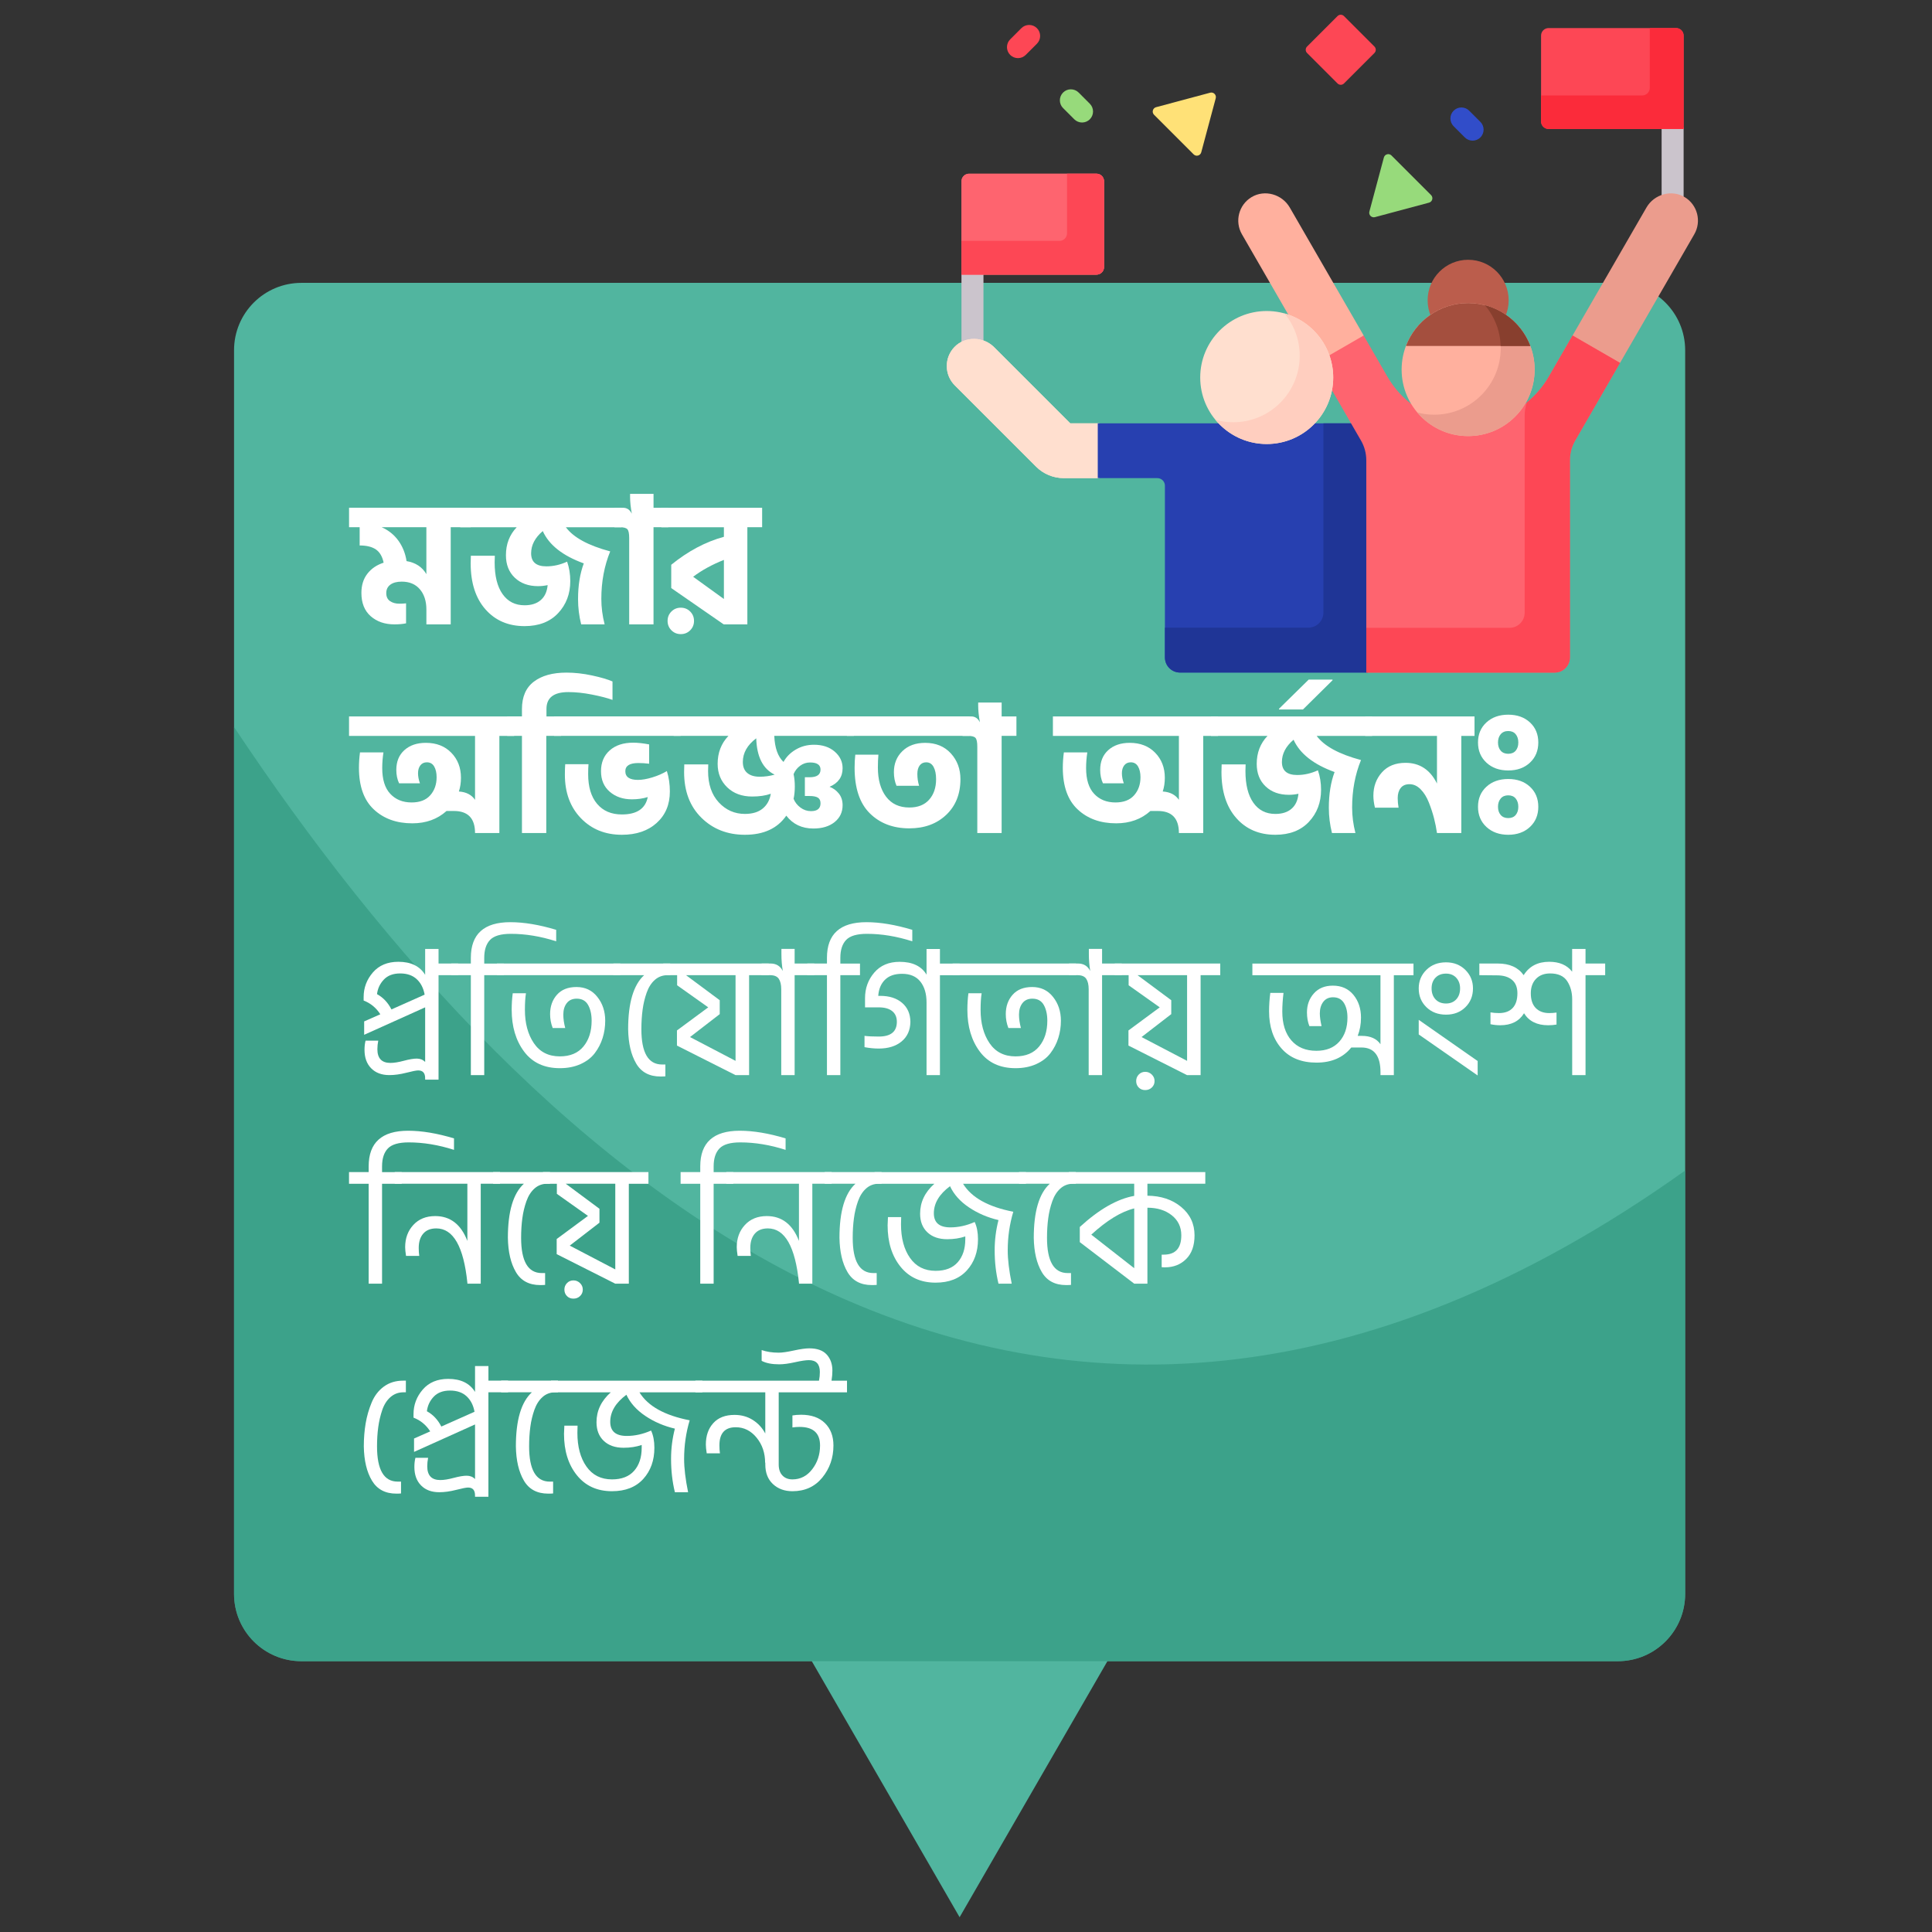 <?xml version="1.0" encoding="utf-8"?>
<!-- Generator: Adobe Illustrator 26.0.1, SVG Export Plug-In . SVG Version: 6.00 Build 0)  -->
<svg version="1.1" id="Layer_1" xmlns="http://www.w3.org/2000/svg" xmlns:xlink="http://www.w3.org/1999/xlink" x="0px" y="0px"
	 viewBox="0 0 1000 1000" style="enable-background:new 0 0 1000 1000;" xml:space="preserve">
<rect x="0" y="0" width="1000" height="1000" fill="#333333" stroke="none"/>
<style type="text/css">
	.st0{fill:#51B59F;}
	.st1{opacity:0.7;fill:#349B82;}
	.st2{fill:#FFFFFF;}
	.st3{fill:#CBC4CC;}
	.st4{fill:#FFDFCF;}
	.st5{fill:#FE646F;}
	.st6{fill:#2740B0;}
	.st7{fill:#1F3596;}
	.st8{fill:#EB9C8D;}
	.st9{fill:#FFB09E;}
	.st10{fill:#FD4755;}
	.st11{fill:#BB5D4C;}
	.st12{fill:#A44F3E;}
	.st13{fill:#883F2E;}
	.st14{fill:#FFCEBF;}
	.st15{fill:#FFE177;}
	.st16{fill:#97DA7B;}
	.st17{fill:#314DC9;}
	.st18{fill:#FB2B3A;}
</style>
<g>
	<polygon class="st0" points="496.69,992.35 592.68,826.09 400.7,826.09 	"/>
	<path class="st0" d="M872.24,181.27v643.71c0,19.27-15.62,34.86-34.86,34.86H156c-19.27,0-34.86-15.59-34.86-34.86V181.27
		c0-19.24,15.59-34.86,34.86-34.86h681.39C856.62,146.41,872.24,162.03,872.24,181.27z"/>
	<path class="st1" d="M872.24,605.86v219.12c0,19.27-15.62,34.86-34.86,34.86H156c-19.27,0-34.86-15.59-34.86-34.86V376.32
		C274.65,607.1,534.07,847.07,872.24,605.86z"/>
	<g>
		<path class="st2" d="M243.63,272.89h-10.34v50.29h-12.59v-7.65c0-4.38-1.12-7.88-3.37-10.52c-2.25-2.64-5.38-3.96-9.4-3.96
			c-2.52,0-4.48,0.53-5.89,1.57c-1.41,1.05-2.11,2.5-2.11,4.36c0,1.86,0.64,3.24,1.93,4.14c1.29,0.9,2.92,1.35,4.9,1.35
			c1.08,0,2.22-0.06,3.42-0.18v10.34c-1.68,0.36-3.69,0.54-6.03,0.54c-4.98,0-9.07-1.41-12.28-4.23c-3.21-2.82-4.81-6.84-4.81-12.05
			c0-3.96,1.03-7.27,3.1-9.94c2.07-2.67,4.87-4.57,8.41-5.71c-0.66-3.18-2-5.46-4-6.84c-2.01-1.38-4.81-2.07-8.41-2.07v-9.45h-5.49
			v-10.08h62.97V272.89z M220.69,297.18v-24.29h-23.12c3.6,1.62,6.49,3.96,8.68,7.02c2.19,3.06,3.58,6.57,4.18,10.52
			C215.11,291.21,218.53,293.46,220.69,297.18z"/>
		<path class="st2" d="M295.17,300.78c0,6.6-2.1,12.13-6.3,16.6c-4.2,4.47-9.99,6.7-17.36,6.7c-8.4,0-15.14-2.89-20.24-8.68
			c-5.1-5.79-7.65-13.72-7.65-23.79c0-1.68,0.03-3,0.09-3.96h12.41c-0.06,0.84-0.09,1.98-0.09,3.42c0,7.08,1.36,12.55,4.09,16.42
			c2.73,3.87,6.52,5.8,11.38,5.8c3.54,0,6.34-0.9,8.41-2.7c2.07-1.8,3.25-4.38,3.55-7.74c-1.62,0.36-3.27,0.54-4.95,0.54
			c-4.98,0-9-1.45-12.05-4.36c-3.06-2.91-4.59-6.79-4.59-11.65c0-5.76,1.86-10.58,5.58-14.48h-29.24v-10.08h83.39v10.08h-28.7
			c3.9,5.28,11.54,9.45,22.94,12.5c-3.06,7.5-4.59,15.68-4.59,24.56c0,4.38,0.57,8.79,1.71,13.22h-12.14
			c-1.08-4.32-1.62-8.67-1.62-13.04c0-7.08,0.99-13.25,2.97-18.53c-10.92-3.96-17.99-9.54-21.23-16.73
			c-4.02,3.42-6.03,7.26-6.03,11.51c0,4.5,2.64,6.75,7.92,6.75c3.6,0,7.17-0.81,10.71-2.43
			C294.63,293.82,295.17,297.18,295.17,300.78z"/>
		<path class="st2" d="M345.91,272.89h-7.65v50.29h-12.59v-44.71c0-2.34-0.31-3.85-0.94-4.54c-0.63-0.69-1.9-1.03-3.82-1.03h-2.88
			v-10.08h4.5c1.98,0,3.48,1.02,4.5,3.06c-0.6-3.24-0.9-6.12-0.9-8.64v-1.62h12.14v7.2h7.65V272.89z"/>
		<path class="st2" d="M394.48,272.89h-7.65v50.29h-12.14v-0.09l-0.09,0.09l-27.17-18.8v-12.05c8.7-7.08,17.78-11.9,27.26-14.48
			v-4.95h-32.38v-10.08h52.17V272.89z M357.24,316.52c1.32,1.32,1.98,2.94,1.98,4.86c0,1.92-0.66,3.54-1.98,4.86
			c-1.32,1.32-2.94,1.98-4.86,1.98c-1.92,0-3.54-0.66-4.86-1.98c-1.32-1.32-1.98-2.94-1.98-4.86c0-1.92,0.66-3.54,1.98-4.86
			c1.32-1.32,2.94-1.98,4.86-1.98C354.3,314.54,355.92,315.2,357.24,316.52z M374.69,310.04V289.8c-6.18,2.46-11.48,5.37-15.92,8.73
			L374.69,310.04z"/>
		<path class="st2" d="M258.47,431.18h-12.59c0-7.62-3.66-11.42-10.97-11.42h-3.78c-4.74,4.26-10.65,6.39-17.72,6.39
			c-8.16,0-14.8-2.4-19.93-7.2c-5.13-4.8-7.69-11.99-7.69-21.59c0-2.52,0.18-5.16,0.54-7.92h12.14c-0.42,2.76-0.63,5.46-0.63,8.1
			c0,5.94,1.39,10.39,4.18,13.36c2.79,2.97,6.46,4.45,11.02,4.45c4.26,0,7.48-1.24,9.67-3.73c2.19-2.49,3.28-5.59,3.28-9.31
			c0-2.28-0.42-4.14-1.26-5.58c-0.84-1.44-2.1-2.16-3.78-2.16c-1.44,0-2.56,0.53-3.37,1.57c-0.81,1.05-1.21,2.42-1.21,4.09
			c0,1.62,0.33,3.36,0.99,5.22h-10.79c-0.96-2.04-1.44-4.35-1.44-6.93c0-4.32,1.39-7.74,4.18-10.25c2.79-2.52,6.49-3.78,11.11-3.78
			c5.46,0,9.85,1.71,13.18,5.13c3.33,3.42,4.99,7.74,4.99,12.95c0,2.58-0.36,4.95-1.08,7.11c3.78,0.24,6.57,1.68,8.37,4.32v-33.1
			h-65.22v-10.08h85.46v10.08h-7.65V431.18z"/>
		<path class="st2" d="M290.4,380.89h-7.65v50.29h-12.59v-50.29h-7.65v-10.08h7.65v-3.78c0-6.36,2.05-11.09,6.16-14.21
			c4.11-3.12,9.73-4.68,16.87-4.68c4.26,0,8.68,0.49,13.27,1.48c4.59,0.99,8.11,2.02,10.57,3.1v9.54
			c-2.64-0.96-6.16-1.87-10.57-2.74c-4.41-0.87-8.5-1.3-12.28-1.3c-7.56,0-11.33,2.91-11.33,8.73v3.87h7.56V380.89z"/>
		<path class="st2" d="M352.29,380.89H286.8v-10.08h65.49V380.89z M346.72,409.68c0,6.72-2.26,12.13-6.79,16.24
			c-4.53,4.11-10.54,6.16-18.04,6.16c-8.64,0-15.71-2.86-21.23-8.59c-5.52-5.73-8.28-13.24-8.28-22.53c0-2.22,0.06-4.02,0.18-5.4
			h12.05c-0.12,1.32-0.18,3.03-0.18,5.13c0,6.6,1.54,11.73,4.63,15.38c3.09,3.66,7.36,5.49,12.82,5.49c7.74,0,12.2-3,13.4-9
			c-2.52,0.78-5.25,1.17-8.19,1.17c-4.62,0-8.44-1.3-11.47-3.91c-3.03-2.61-4.54-6.16-4.54-10.66s1.5-8.08,4.5-10.75
			c3-2.67,7.05-4,12.14-4c2.4,0,5.16,0.3,8.28,0.9v9.99c-1.92-0.24-3.78-0.36-5.58-0.36c-4.5,0-6.75,1.41-6.75,4.23
			c0,3,2.19,4.5,6.57,4.5c2.1,0,4.57-0.43,7.42-1.3c2.85-0.87,5.35-1.96,7.51-3.28C346.2,402.36,346.72,405.9,346.72,409.68z"/>
		<path class="st2" d="M436.13,416.78c0,3.6-1.38,6.51-4.14,8.73c-2.76,2.22-6.42,3.33-10.98,3.33c-5.94,0-10.61-2.22-14.03-6.66
			c-4.56,6.6-11.69,9.9-21.41,9.9c-9.06,0-16.57-2.94-22.53-8.82c-5.97-5.88-8.95-13.76-8.95-23.66c0-1.68,0.03-3,0.09-3.96h12.41
			c-0.06,0.84-0.09,1.98-0.09,3.42c0,6.84,1.84,12.25,5.53,16.24c3.69,3.99,8.2,5.98,13.54,5.98c3.9,0,6.97-0.93,9.22-2.79
			c2.25-1.86,3.64-4.41,4.18-7.65c-2.7,0.96-5.91,1.44-9.62,1.44c-5.34,0-9.66-1.59-12.95-4.77c-3.3-3.18-4.95-7.23-4.95-12.14
			c0-5.76,1.86-10.58,5.58-14.48h-28.34v-10.08h93.28v10.08h-41.2c0.24,6.18,1.83,10.67,4.77,13.49c1.44-2.64,3.57-4.78,6.39-6.43
			c2.82-1.65,5.94-2.47,9.36-2.47c4.44,0,8.02,1.19,10.75,3.55c2.73,2.37,4.09,5.23,4.09,8.59c0,4.5-2.25,7.71-6.75,9.62
			c1.92,0.72,3.52,1.89,4.81,3.51C435.48,412.37,436.13,414.38,436.13,416.78z M393.22,402.03c2.64,0,5.22-0.36,7.74-1.08
			c-6.06-2.94-9.24-9.21-9.54-18.8c-4.62,3.48-6.93,7.56-6.93,12.23c0,2.52,0.76,4.42,2.29,5.71
			C388.32,401.39,390.46,402.03,393.22,402.03z M411.39,407.07c0,2.34-0.21,4.47-0.63,6.39c0.72,1.8,1.9,3.31,3.55,4.54
			c1.65,1.23,3.46,1.84,5.44,1.84c3.3,0,4.95-1.35,4.95-4.05c0-1.38-0.45-2.35-1.35-2.92c-0.9-0.57-2.34-0.86-4.32-0.86h-2.43v-9.71
			h2.43c3.78,0,5.67-1.32,5.67-3.96c0-2.46-1.8-3.69-5.4-3.69c-1.92,0-3.64,0.57-5.17,1.71c-1.53,1.14-2.65,2.58-3.37,4.32
			C411.18,402.6,411.39,404.73,411.39,407.07z"/>
		<path class="st2" d="M501.8,380.89h-63.42v-10.08h63.42V380.89z M497.12,403.29c0,7.68-2.46,13.84-7.38,18.49
			c-4.92,4.65-11.28,6.97-19.07,6.97c-8.4,0-15.22-2.59-20.46-7.78c-5.25-5.19-7.87-13.06-7.87-23.61c0-2.4,0.12-4.65,0.36-6.75
			h11.96c-0.18,2.04-0.27,4.26-0.27,6.66c0,6.3,1.41,11.32,4.23,15.07c2.82,3.75,6.84,5.62,12.05,5.62c4.44,0,7.86-1.35,10.25-4.05
			c2.4-2.7,3.6-6.24,3.6-10.62c0-2.64-0.44-4.75-1.3-6.34c-0.87-1.59-2.14-2.38-3.82-2.38c-1.44,0-2.56,0.54-3.37,1.62
			c-0.81,1.08-1.21,2.55-1.21,4.41c0,2.1,0.3,4.14,0.9,6.12h-11.69c-0.9-2.1-1.35-4.44-1.35-7.02c0-4.44,1.47-8.08,4.41-10.93
			c2.94-2.85,6.87-4.27,11.79-4.27c5.52,0,9.94,1.81,13.27,5.44C495.46,393.56,497.12,398.01,497.12,403.29z"/>
		<path class="st2" d="M526.09,380.89h-7.65v50.29h-12.59v-44.71c0-2.34-0.31-3.85-0.94-4.54c-0.63-0.69-1.9-1.03-3.82-1.03h-2.88
			v-10.08h4.5c1.98,0,3.48,1.02,4.5,3.06c-0.6-3.24-0.9-6.12-0.9-8.64v-1.62h12.14v7.2h7.65V380.89z"/>
		<path class="st2" d="M622.79,431.18h-12.59c0-7.62-3.66-11.42-10.97-11.42h-3.78c-4.74,4.26-10.65,6.39-17.72,6.39
			c-8.16,0-14.8-2.4-19.93-7.2c-5.13-4.8-7.69-11.99-7.69-21.59c0-2.52,0.18-5.16,0.54-7.92h12.14c-0.42,2.76-0.63,5.46-0.63,8.1
			c0,5.94,1.39,10.39,4.18,13.36c2.79,2.97,6.46,4.45,11.02,4.45c4.26,0,7.48-1.24,9.67-3.73c2.19-2.49,3.28-5.59,3.28-9.31
			c0-2.28-0.42-4.14-1.26-5.58c-0.84-1.44-2.1-2.16-3.78-2.16c-1.44,0-2.56,0.53-3.37,1.57c-0.81,1.05-1.21,2.42-1.21,4.09
			c0,1.62,0.33,3.36,0.99,5.22h-10.79c-0.96-2.04-1.44-4.35-1.44-6.93c0-4.32,1.39-7.74,4.18-10.25c2.79-2.52,6.49-3.78,11.11-3.78
			c5.46,0,9.85,1.71,13.18,5.13c3.33,3.42,4.99,7.74,4.99,12.95c0,2.58-0.36,4.95-1.08,7.11c3.78,0.24,6.57,1.68,8.37,4.32v-33.1
			h-65.22v-10.08h85.46v10.08h-7.65V431.18z"/>
		<path class="st2" d="M683.78,408.78c0,6.6-2.1,12.13-6.3,16.6c-4.2,4.47-9.99,6.7-17.36,6.7c-8.4,0-15.14-2.89-20.24-8.68
			c-5.1-5.79-7.65-13.72-7.65-23.79c0-1.68,0.03-3,0.09-3.96h12.41c-0.06,0.84-0.09,1.98-0.09,3.42c0,7.08,1.36,12.55,4.09,16.42
			c2.73,3.87,6.52,5.8,11.38,5.8c3.54,0,6.34-0.9,8.41-2.7c2.07-1.8,3.25-4.38,3.55-7.74c-1.62,0.36-3.27,0.54-4.95,0.54
			c-4.98,0-9-1.45-12.05-4.36c-3.06-2.91-4.59-6.79-4.59-11.65c0-5.76,1.86-10.58,5.58-14.48h-29.24v-10.08h83.39v10.08h-28.7
			c3.9,5.28,11.54,9.45,22.94,12.5c-3.06,7.5-4.59,15.68-4.59,24.56c0,4.38,0.57,8.79,1.71,13.22h-12.14
			c-1.08-4.32-1.62-8.67-1.62-13.04c0-7.08,0.99-13.25,2.97-18.53c-10.92-3.96-17.99-9.54-21.23-16.73
			c-4.02,3.42-6.03,7.26-6.03,11.51c0,4.5,2.64,6.75,7.92,6.75c3.6,0,7.17-0.81,10.71-2.43
			C683.24,401.82,683.78,405.18,683.78,408.78z"/>
		<path class="st2" d="M662.01,366.86l15.38-15.11h12.32v0.36l-15.29,15.11h-12.41V366.86z"/>
		<path class="st2" d="M756.37,431.18h-12.59c-0.36-2.52-0.87-5.07-1.53-7.65c-0.66-2.58-1.54-5.28-2.65-8.1
			c-1.11-2.82-2.53-5.11-4.27-6.88c-1.74-1.77-3.66-2.65-5.76-2.65c-2.04,0-3.57,0.66-4.59,1.98c-1.02,1.32-1.53,3.06-1.53,5.22
			c0,1.68,0.15,3.33,0.45,4.95h-12.23c-0.54-2.22-0.81-4.29-0.81-6.21c0-4.74,1.47-8.75,4.41-12.05c2.94-3.3,7.02-4.95,12.23-4.95
			c7.32,0,12.74,3.57,16.28,10.71v-24.65h-37.15v-10.08h56.58v10.08h-6.84V431.18z"/>
		<path class="st2" d="M769.37,394.74c-2.91-2.7-4.36-6.18-4.36-10.43c0-4.26,1.45-7.72,4.36-10.39c2.91-2.67,6.67-4,11.29-4
			c4.62,0,8.37,1.34,11.24,4c2.88,2.67,4.32,6.13,4.32,10.39c0,4.26-1.44,7.74-4.32,10.43c-2.88,2.7-6.63,4.05-11.24,4.05
			C776.04,398.79,772.28,397.44,769.37,394.74z M769.37,428.03c-2.91-2.7-4.36-6.18-4.36-10.43c0-4.26,1.45-7.72,4.36-10.39
			c2.91-2.67,6.67-4,11.29-4c4.62,0,8.37,1.33,11.24,4c2.88,2.67,4.32,6.13,4.32,10.39c0,4.26-1.44,7.74-4.32,10.43
			s-6.63,4.05-11.24,4.05C776.04,432.07,772.28,430.72,769.37,428.03z M784.53,388.54c0.9-1.08,1.35-2.49,1.35-4.23
			c0-1.74-0.45-3.16-1.35-4.27c-0.9-1.11-2.19-1.66-3.87-1.66c-1.68,0-2.98,0.56-3.91,1.66c-0.93,1.11-1.39,2.53-1.39,4.27
			c0,1.74,0.46,3.15,1.39,4.23c0.93,1.08,2.23,1.62,3.91,1.62C782.34,390.15,783.63,389.62,784.53,388.54z M784.53,421.82
			c0.9-1.08,1.35-2.49,1.35-4.23s-0.45-3.16-1.35-4.27c-0.9-1.11-2.19-1.66-3.87-1.66c-1.68,0-2.98,0.55-3.91,1.66
			c-0.93,1.11-1.39,2.53-1.39,4.27s0.46,3.15,1.39,4.23c0.93,1.08,2.23,1.62,3.91,1.62C782.34,423.44,783.63,422.9,784.53,421.82z"
			/>
	</g>
	<g>
		<path class="st2" d="M220.06,549.64V521.4l-31.57,14.21v-6.93l8.37-3.69c-2.16-3.36-5.04-5.73-8.64-7.11v-1.8
			c0-4.8,1.59-9.04,4.77-12.73s7.59-5.53,13.22-5.53c6.48,0,11.09,2.25,13.85,6.75v-13.4h6.93v7.56h10.17v6.03h-10.17v54.06h-6.93
			v-0.72c0-2.7-1.2-4.05-3.6-4.05c-0.96,0-3.01,0.4-6.16,1.21s-6.07,1.21-8.77,1.21c-3.96,0-7.09-1.17-9.4-3.51
			s-3.46-5.52-3.46-9.54c0-1.74,0.18-3.33,0.54-4.77h6.57c-0.3,1.5-0.45,2.97-0.45,4.41c0,4.74,2.25,7.11,6.75,7.11
			c1.86,0,4.18-0.37,6.97-1.12c2.79-0.75,5.02-1.12,6.7-1.12C217.48,547.94,218.92,548.51,220.06,549.64z M195.14,514.56
			c3.18,1.74,5.67,4.38,7.47,7.92l17.18-7.65c-0.6-3.36-1.96-6.03-4.09-8.01c-2.13-1.98-4.99-2.97-8.59-2.97
			c-3.6,0-6.4,1.05-8.41,3.15C196.69,509.11,195.5,511.62,195.14,514.56z"/>
		<path class="st2" d="M260.81,504.76h-10.17v51.72h-6.93v-51.72h-10.17v-6.03h10.17v-2.97c0-12.29,6.81-18.44,20.42-18.44
			c7.08,0,14.99,1.32,23.75,3.96v5.94c-8.04-2.58-15.86-3.87-23.48-3.87c-5.16,0-8.74,1.05-10.75,3.15
			c-2.01,2.1-3.01,5.19-3.01,9.27v2.97h10.17V504.76z"/>
		<path class="st2" d="M321.08,504.76h-63.87v-6.03h63.87V504.76z M313.26,528.33c0,3.12-0.45,6.1-1.35,8.95
			c-0.9,2.85-2.25,5.46-4.05,7.83c-1.8,2.37-4.26,4.26-7.38,5.67c-3.12,1.41-6.69,2.11-10.71,2.11c-8.04,0-14.2-2.86-18.49-8.59
			c-4.29-5.73-6.43-12.94-6.43-21.63c0-3,0.18-5.85,0.54-8.55h6.84c-0.36,2.22-0.54,5.07-0.54,8.55c0,6.96,1.54,12.71,4.63,17.27
			c3.09,4.56,7.57,6.84,13.45,6.84c5.34,0,9.42-1.71,12.23-5.13c2.82-3.42,4.23-7.86,4.23-13.31c0-3.3-0.62-6.03-1.84-8.19
			c-1.23-2.16-3.19-3.24-5.89-3.24c-2.22,0-3.93,0.76-5.13,2.29c-1.2,1.53-1.8,3.52-1.8,5.98c0,2.1,0.33,4.41,0.99,6.93h-6.48
			c-0.9-2.28-1.35-4.68-1.35-7.2c0-4.02,1.18-7.36,3.55-10.03c2.37-2.67,5.74-4,10.12-4c4.5,0,8.1,1.71,10.79,5.13
			C311.91,519.42,313.26,523.53,313.26,528.33z"/>
		<path class="st2" d="M344.38,557.11c-0.48,0.06-1.32,0.09-2.52,0.09c-5.76,0-9.96-2.25-12.59-6.75c-2.64-4.5-4.02-10.4-4.14-17.72
			c0-13.61,2.76-22.94,8.28-27.98h-15.92v-6.03h29.42v6.03h-1.35c-2.58,0-4.78,0.81-6.61,2.43c-1.83,1.62-3.24,3.82-4.23,6.61
			c-0.99,2.79-1.7,5.74-2.11,8.86c-0.42,3.12-0.63,6.48-0.63,10.08c0,12.17,3.57,18.26,10.71,18.26h1.71V557.11z"/>
		<path class="st2" d="M397.9,504.76h-10.17v51.72h-7.02l-30.32-15.29v-7.83l16.19-11.96l-16.1-11.42v-5.22h-7.2v-6.03h54.6V504.76z
			 M372.53,517.71v7.2l-15.38,11.87l23.57,12.32v-44.35h-25.64L372.53,517.71z"/>
		<path class="st2" d="M421.47,504.76H411.3v51.72h-6.93v-44.44c0-2.34-0.42-4.14-1.26-5.4c-0.84-1.26-2.34-1.89-4.5-1.89h-4.41
			v-6.03h4.68c2.88,0,4.98,1.29,6.3,3.87c-0.48-2.76-0.72-5.67-0.72-8.73v-2.7h6.84v7.56h10.17V504.76z"/>
		<path class="st2" d="M445.13,504.76h-10.17v51.72h-6.93v-51.72h-10.17v-6.03h10.17v-2.97c0-12.29,6.81-18.44,20.42-18.44
			c7.08,0,14.99,1.32,23.75,3.96v5.94c-8.04-2.58-15.86-3.87-23.48-3.87c-5.16,0-8.74,1.05-10.75,3.15
			c-2.01,2.1-3.01,5.19-3.01,9.27v2.97h10.17V504.76z"/>
		<path class="st2" d="M486.51,556.48h-6.93v-37.6c0-4.5-1.06-8.1-3.19-10.79c-2.13-2.7-5.29-4.05-9.49-4.05
			c-3.84,0-6.79,1.03-8.86,3.1c-2.07,2.07-3.22,4.84-3.46,8.32h1.08c4.68,0,8.42,1.2,11.24,3.6c2.82,2.4,4.26,5.67,4.32,9.81
			c-0.06,4.32-1.57,7.71-4.54,10.17s-6.91,3.69-11.83,3.69c-2.34,0-4.8-0.24-7.38-0.72v-5.85c1.74,0.24,4.2,0.36,7.38,0.36
			c6.24,0,9.36-2.55,9.36-7.65c0-2.4-0.81-4.24-2.43-5.53c-1.62-1.29-3.93-1.93-6.93-1.93h-7.11v-4.77c0-5.1,1.59-9.5,4.77-13.22
			c3.18-3.72,7.56-5.58,13.13-5.58c6.66,0,11.3,2.22,13.94,6.66v-13.31h6.93v7.56h10.17v6.03h-10.17V556.48z"/>
		<path class="st2" d="M556.94,504.76h-63.87v-6.03h63.87V504.76z M549.12,528.33c0,3.12-0.45,6.1-1.35,8.95
			c-0.9,2.85-2.25,5.46-4.05,7.83c-1.8,2.37-4.26,4.26-7.38,5.67c-3.12,1.41-6.69,2.11-10.71,2.11c-8.04,0-14.2-2.86-18.49-8.59
			c-4.29-5.73-6.43-12.94-6.43-21.63c0-3,0.18-5.85,0.54-8.55h6.84c-0.36,2.22-0.54,5.07-0.54,8.55c0,6.96,1.54,12.71,4.63,17.27
			c3.09,4.56,7.57,6.84,13.45,6.84c5.34,0,9.42-1.71,12.23-5.13c2.82-3.42,4.23-7.86,4.23-13.31c0-3.3-0.62-6.03-1.84-8.19
			c-1.23-2.16-3.19-3.24-5.89-3.24c-2.22,0-3.93,0.76-5.13,2.29c-1.2,1.53-1.8,3.52-1.8,5.98c0,2.1,0.33,4.41,0.99,6.93h-6.48
			c-0.9-2.28-1.35-4.68-1.35-7.2c0-4.02,1.18-7.36,3.55-10.03c2.37-2.67,5.74-4,10.12-4c4.5,0,8.1,1.71,10.79,5.13
			C547.77,519.42,549.12,523.53,549.12,528.33z"/>
		<path class="st2" d="M580.6,504.76h-10.17v51.72h-6.93v-44.44c0-2.34-0.42-4.14-1.26-5.4c-0.84-1.26-2.34-1.89-4.5-1.89h-4.41
			v-6.03h4.68c2.88,0,4.98,1.29,6.3,3.87c-0.48-2.76-0.72-5.67-0.72-8.73v-2.7h6.84v7.56h10.17V504.76z"/>
		<path class="st2" d="M631.6,504.76h-10.17v51.72h-7.02l-30.32-15.29v-7.83l16.19-11.96l-16.1-11.42v-5.22H577v-6.03h54.6V504.76z
			 M596.16,556.17c0.96,0.93,1.44,2.05,1.44,3.37c0,1.32-0.46,2.43-1.39,3.33s-2.08,1.35-3.46,1.35c-1.38,0-2.5-0.45-3.37-1.35
			c-0.87-0.9-1.3-2.01-1.3-3.33c0-1.32,0.45-2.44,1.35-3.37c0.9-0.93,2.01-1.39,3.33-1.39C594.06,554.77,595.2,555.24,596.16,556.17
			z M606.24,517.71v7.2l-15.38,11.87l23.57,12.32v-44.35h-25.64L606.24,517.71z"/>
		<path class="st2" d="M721.47,556.48h-6.93v-1.44c0-8.58-3.3-12.86-9.9-12.86h-5.22c-4.2,5.22-10.2,7.83-17.99,7.83
			c-7.8,0-13.84-2.44-18.13-7.33c-4.29-4.89-6.43-11.29-6.43-19.21c0-3.12,0.21-6.3,0.63-9.54h6.84c-0.42,3.48-0.63,6.69-0.63,9.63
			c0,6.36,1.56,11.33,4.68,14.93c3.12,3.6,7.43,5.4,12.95,5.4c5.1,0,9.05-1.57,11.87-4.72c2.82-3.15,4.23-7.3,4.23-12.46
			c0-3.12-0.62-5.65-1.84-7.6c-1.23-1.95-3.1-2.92-5.62-2.92c-2.16,0-3.84,0.78-5.04,2.34c-1.2,1.56-1.8,3.57-1.8,6.03
			c0,1.74,0.3,3.93,0.9,6.57h-6.3c-0.84-2.1-1.26-4.47-1.26-7.11c0-3.9,1.2-7.18,3.6-9.85c2.4-2.67,5.67-4,9.8-4
			c4.5,0,8.05,1.59,10.66,4.77c2.61,3.18,3.91,7.11,3.91,11.78c0,3.42-0.57,6.57-1.71,9.45h2.16c4.44,0,7.65,1.44,9.63,4.32v-35.71
			h-66.3v-6.03h83.39v6.03h-10.17V556.48z"/>
		<path class="st2" d="M734.33,511.59c0-3.78,1.32-6.97,3.96-9.58c2.64-2.61,6.03-3.91,10.17-3.91c4.02,0,7.35,1.3,9.99,3.91
			c2.64,2.61,3.96,5.8,3.96,9.58c0,3.9-1.3,7.14-3.91,9.72c-2.61,2.58-5.95,3.87-10.03,3.87c-4.14,0-7.53-1.29-10.17-3.87
			C735.65,518.73,734.33,515.49,734.33,511.59z M734.33,535.43v-7.56l30.5,21.32v7.47L734.33,535.43z M755.74,511.59
			c0-2.22-0.66-4.05-1.98-5.49c-1.32-1.44-3.09-2.16-5.31-2.16c-2.28,0-4.09,0.71-5.44,2.11c-1.35,1.41-2.02,3.25-2.02,5.53
			c0,2.34,0.67,4.23,2.02,5.67s3.16,2.16,5.44,2.16c2.22,0,3.99-0.72,5.31-2.16C755.08,515.82,755.74,513.93,755.74,511.59z"/>
		<path class="st2" d="M820.69,556.48h-6.93v-39.22c0-3.66-0.87-6.81-2.61-9.45c-1.74-2.64-4.68-3.96-8.82-3.96
			c-3.06,0-5.49,0.93-7.29,2.79c-1.8,1.86-2.7,4.35-2.7,7.47c0,3.36,0.85,5.91,2.56,7.65c1.71,1.74,4.03,2.61,6.97,2.61
			c1.26,0,2.52-0.09,3.78-0.27v6.21c-1.38,0.24-2.82,0.36-4.32,0.36c-5.76,0-9.93-2.07-12.5-6.21c-2.52,4.14-6.63,6.21-12.32,6.21
			c-1.68,0-3.36-0.18-5.04-0.54v-6.12c1.38,0.24,2.85,0.36,4.41,0.36c3.06,0,5.41-0.87,7.06-2.61c1.65-1.74,2.47-4.29,2.47-7.65
			c0-3.06-0.93-5.37-2.79-6.93c-1.86-1.56-4.44-2.34-7.74-2.34l-9.17-0.09v-6.03h9.54c6.12,0,10.58,2.01,13.4,6.03
			c2.88-4.62,7.29-6.93,13.22-6.93c5.28,0,9.23,1.71,11.87,5.13v-11.78h6.93v7.56h10.17v6.03h-10.17V556.48z"/>
		<path class="st2" d="M207.92,612.71h-10.17v51.72h-6.93v-51.72h-10.17v-6.03h10.17v-2.97c0-12.29,6.81-18.44,20.42-18.44
			c7.08,0,14.99,1.32,23.75,3.96v5.94c-8.04-2.58-15.86-3.87-23.48-3.87c-5.16,0-8.74,1.05-10.75,3.15
			c-2.01,2.1-3.01,5.19-3.01,9.27v2.97h10.17V612.71z"/>
		<path class="st2" d="M248.85,664.43h-6.93v-0.36c-1.92-18.83-7.29-28.25-16.1-28.25c-2.94,0-5.19,0.9-6.75,2.7
			c-1.56,1.8-2.34,4.26-2.34,7.38c0,1.56,0.09,2.94,0.27,4.14h-6.84c-0.3-1.92-0.45-3.42-0.45-4.5c0-4.62,1.41-8.46,4.23-11.51
			c2.82-3.06,6.6-4.59,11.33-4.59c7.79,0,13.34,4.29,16.64,12.86v-29.6h-37.6v-6.03h54.51v6.03h-9.99V664.43z"/>
		<path class="st2" d="M282.13,665.06c-0.48,0.06-1.32,0.09-2.52,0.09c-5.76,0-9.96-2.25-12.59-6.75c-2.64-4.5-4.02-10.4-4.14-17.72
			c0-13.61,2.76-22.94,8.28-27.98h-15.92v-6.03h29.42v6.03h-1.35c-2.58,0-4.78,0.81-6.61,2.43c-1.83,1.62-3.24,3.82-4.23,6.61
			c-0.99,2.79-1.7,5.74-2.11,8.86c-0.42,3.12-0.63,6.48-0.63,10.08c0,12.17,3.57,18.26,10.71,18.26h1.71V665.06z"/>
		<path class="st2" d="M335.65,612.71h-10.17v51.72h-7.02l-30.32-15.29v-7.83l16.19-11.96l-16.1-11.42v-5.22h-7.2v-6.03h54.6V612.71
			z M300.21,664.12c0.96,0.93,1.44,2.05,1.44,3.37c0,1.32-0.46,2.43-1.39,3.33s-2.08,1.35-3.46,1.35c-1.38,0-2.5-0.45-3.37-1.35
			c-0.87-0.9-1.3-2.01-1.3-3.33c0-1.32,0.45-2.44,1.35-3.37c0.9-0.93,2.01-1.39,3.33-1.39
			C298.11,662.72,299.25,663.19,300.21,664.12z M310.28,625.66v7.2l-15.38,11.87l23.57,12.32v-44.35h-25.64L310.28,625.66z"/>
		<path class="st2" d="M379.55,612.71h-10.17v51.72h-6.93v-51.72h-10.17v-6.03h10.17v-2.97c0-12.29,6.81-18.44,20.42-18.44
			c7.08,0,14.99,1.32,23.75,3.96v5.94c-8.04-2.58-15.86-3.87-23.48-3.87c-5.16,0-8.74,1.05-10.75,3.15
			c-2.01,2.1-3.01,5.19-3.01,9.27v2.97h10.17V612.71z"/>
		<path class="st2" d="M420.48,664.43h-6.93v-0.36c-1.92-18.83-7.29-28.25-16.1-28.25c-2.94,0-5.19,0.9-6.75,2.7
			c-1.56,1.8-2.34,4.26-2.34,7.38c0,1.56,0.09,2.94,0.27,4.14h-6.84c-0.3-1.92-0.45-3.42-0.45-4.5c0-4.62,1.41-8.46,4.23-11.51
			c2.82-3.06,6.6-4.59,11.33-4.59c7.79,0,13.34,4.29,16.64,12.86v-29.6h-37.6v-6.03h54.51v6.03h-9.99V664.43z"/>
		<path class="st2" d="M453.76,665.06c-0.48,0.06-1.32,0.09-2.52,0.09c-5.76,0-9.96-2.25-12.59-6.75c-2.64-4.5-4.02-10.4-4.14-17.72
			c0-13.61,2.76-22.94,8.28-27.98h-15.92v-6.03h29.42v6.03h-1.35c-2.58,0-4.78,0.81-6.61,2.43c-1.83,1.62-3.24,3.82-4.23,6.61
			c-0.99,2.79-1.7,5.74-2.11,8.86c-0.42,3.12-0.63,6.48-0.63,10.08c0,12.17,3.57,18.26,10.71,18.26h1.71V665.06z"/>
		<path class="st2" d="M523.66,664.43h-6.84c-1.32-5.46-1.98-11.21-1.98-17.27c0-5.34,0.66-10.55,1.98-15.65
			c-5.64-1.32-10.74-3.51-15.29-6.57s-7.83-6.72-9.8-10.97c-5.58,4.14-8.37,8.82-8.37,14.03c0,4.86,2.85,7.29,8.55,7.29
			c4.2,0,8.4-0.93,12.59-2.79c1.14,2.46,1.71,5.43,1.71,8.91c0,6.54-1.92,11.92-5.76,16.15c-3.84,4.23-9.24,6.34-16.19,6.34
			c-7.68,0-13.73-2.76-18.17-8.28c-4.44-5.52-6.66-12.65-6.66-21.41c0-0.9,0.06-2.31,0.18-4.23h6.84c-0.06,0.84-0.09,2.07-0.09,3.69
			c0,7.2,1.56,13.01,4.68,17.45c3.12,4.44,7.53,6.66,13.22,6.66c5.04,0,8.86-1.48,11.47-4.45s3.91-6.94,3.91-11.92v-1.44
			c-2.82,0.96-5.94,1.44-9.36,1.44c-4.32,0-7.74-1.18-10.25-3.55c-2.52-2.37-3.78-5.59-3.78-9.67c0-5.94,2.46-11.09,7.38-15.47
			h-30.94v-6.03h78.35v6.03h-32.56c4.38,7.14,13.04,11.96,26,14.48c-1.92,6.42-2.88,13.08-2.88,19.97
			C521.59,651.9,522.28,657.65,523.66,664.43z"/>
		<path class="st2" d="M554.33,665.06c-0.48,0.06-1.32,0.09-2.52,0.09c-5.76,0-9.96-2.25-12.59-6.75c-2.64-4.5-4.02-10.4-4.14-17.72
			c0-13.61,2.76-22.94,8.28-27.98h-15.92v-6.03h29.42v6.03h-1.35c-2.58,0-4.78,0.81-6.61,2.43c-1.83,1.62-3.24,3.82-4.23,6.61
			c-0.99,2.79-1.7,5.74-2.11,8.86c-0.42,3.12-0.63,6.48-0.63,10.08c0,12.17,3.57,18.26,10.71,18.26h1.71V665.06z"/>
		<path class="st2" d="M618.29,639.42c0,5.28-1.44,9.36-4.32,12.23c-2.88,2.88-6.54,4.32-10.98,4.32c-0.78,0-1.35-0.03-1.71-0.09
			v-6.48h1.08c6.06,0,9.08-3.33,9.08-9.99c0-4.32-1.65-7.78-4.95-10.39c-3.3-2.61-7.5-3.91-12.59-3.91v39.31h-6.84l-28.16-21.5
			v-7.83c10.01-9.17,19.4-14.54,28.16-16.1v-6.3h-33.82v-6.03h70.62v6.03h-29.96v6.21c7.02,0.06,12.83,1.99,17.45,5.8
			C615.98,628.52,618.29,633.43,618.29,639.42z M587.07,656.42v-30.95c-6.78,1.68-14.18,6.21-22.22,13.58L587.07,656.42z"/>
		<path class="st2" d="M207.56,773.01c-0.48,0.06-1.29,0.09-2.43,0.09c-5.7,0-9.9-2.23-12.59-6.7c-2.7-4.47-4.11-10.39-4.23-17.77
			c0-4.2,0.32-8.16,0.95-11.88c0.63-3.72,1.66-7.32,3.1-10.79c1.44-3.48,3.55-6.24,6.34-8.28c2.79-2.04,6.13-3.06,10.03-3.06h1.35
			v6.03h-1.26c-2.58,0-4.81,0.83-6.7,2.47c-1.89,1.65-3.31,3.88-4.27,6.7c-0.96,2.82-1.65,5.77-2.07,8.86
			c-0.42,3.09-0.63,6.4-0.63,9.94c0,12.17,3.57,18.26,10.71,18.26h1.71V773.01z"/>
		<path class="st2" d="M245.88,765.54v-28.25l-31.57,14.21v-6.93l8.37-3.69c-2.16-3.36-5.04-5.73-8.64-7.11v-1.8
			c0-4.8,1.59-9.04,4.77-12.73s7.59-5.53,13.22-5.53c6.48,0,11.09,2.25,13.85,6.75v-13.4h6.93v7.56h10.17v6.03H252.8v54.06h-6.93
			V774c0-2.7-1.2-4.05-3.6-4.05c-0.96,0-3.01,0.4-6.16,1.21s-6.07,1.21-8.77,1.21c-3.96,0-7.09-1.17-9.4-3.51s-3.46-5.52-3.46-9.54
			c0-1.74,0.18-3.33,0.54-4.77h6.57c-0.3,1.5-0.45,2.97-0.45,4.41c0,4.74,2.25,7.11,6.75,7.11c1.86,0,4.18-0.37,6.97-1.12
			c2.79-0.75,5.02-1.12,6.7-1.12C243.3,763.83,244.74,764.4,245.88,765.54z M220.96,730.46c3.18,1.74,5.67,4.38,7.47,7.92
			l17.18-7.65c-0.6-3.36-1.96-6.03-4.09-8.01c-2.13-1.98-4.99-2.97-8.59-2.97c-3.6,0-6.4,1.05-8.41,3.15
			C222.5,725,221.32,727.52,220.96,730.46z"/>
		<path class="st2" d="M286.27,773.01c-0.48,0.06-1.32,0.09-2.52,0.09c-5.76,0-9.96-2.25-12.59-6.75c-2.64-4.5-4.02-10.4-4.14-17.72
			c0-13.61,2.76-22.94,8.28-27.98h-15.92v-6.03h29.42v6.03h-1.35c-2.58,0-4.78,0.81-6.61,2.43c-1.83,1.62-3.24,3.82-4.23,6.61
			c-0.99,2.79-1.7,5.74-2.11,8.86c-0.42,3.12-0.63,6.48-0.63,10.08c0,12.17,3.57,18.26,10.71,18.26h1.71V773.01z"/>
		<path class="st2" d="M356.16,772.38h-6.84c-1.32-5.46-1.98-11.21-1.98-17.27c0-5.34,0.66-10.55,1.98-15.65
			c-5.64-1.32-10.74-3.51-15.29-6.57s-7.83-6.72-9.8-10.97c-5.58,4.14-8.37,8.82-8.37,14.03c0,4.86,2.85,7.29,8.55,7.29
			c4.2,0,8.4-0.93,12.59-2.79c1.14,2.46,1.71,5.43,1.71,8.91c0,6.54-1.92,11.92-5.76,16.15c-3.84,4.23-9.24,6.34-16.19,6.34
			c-7.68,0-13.73-2.76-18.17-8.28c-4.44-5.52-6.66-12.65-6.66-21.41c0-0.9,0.06-2.31,0.18-4.23h6.84c-0.06,0.84-0.09,2.07-0.09,3.69
			c0,7.2,1.56,13.01,4.68,17.45c3.12,4.44,7.53,6.66,13.22,6.66c5.04,0,8.86-1.48,11.47-4.45s3.91-6.94,3.91-11.92v-1.44
			c-2.82,0.96-5.94,1.44-9.36,1.44c-4.32,0-7.74-1.18-10.25-3.55c-2.52-2.37-3.78-5.59-3.78-9.67c0-5.94,2.46-11.09,7.38-15.47
			h-30.94v-6.03h78.35v6.03h-32.56c4.38,7.14,13.04,11.96,26,14.48c-1.92,6.42-2.88,13.08-2.88,19.97
			C354.09,759.84,354.78,765.6,356.16,772.38z"/>
		<path class="st2" d="M380.18,732.35c3.54,0,6.69,0.87,9.45,2.61c2.76,1.74,4.92,4.08,6.48,7.02v-21.32h-36.16v-6.03h63.96
			c0.3-1.5,0.45-3,0.45-4.5c0-4.08-1.89-6.12-5.67-6.12c-1.62,0-4.03,0.36-7.24,1.08c-3.21,0.72-5.92,1.08-8.14,1.08
			c-3.78,0-6.81-0.6-9.08-1.8v-5.58c2.58,0.9,5.52,1.35,8.82,1.35c1.8,0,4.41-0.37,7.83-1.12c3.42-0.75,6.09-1.12,8.01-1.12
			c4.08,0,7.09,1.08,9.04,3.24c1.95,2.16,2.92,4.92,2.92,8.28c0,1.56-0.15,3.3-0.45,5.22h8.01v6.03h-35.35v37.33
			c0,2.46,0.64,4.36,1.93,5.71c1.29,1.35,3.01,2.02,5.17,2.02c4.14,0,7.56-1.75,10.25-5.26c2.7-3.51,4.05-7.6,4.05-12.28
			c0-6.42-3.54-9.62-10.61-9.62c-1.2,0-2.43,0.09-3.69,0.27v-6.21c1.38-0.24,2.88-0.36,4.5-0.36c5.28,0,9.38,1.44,12.32,4.32
			c2.94,2.88,4.41,6.75,4.41,11.6c0,6.36-1.92,11.89-5.76,16.6c-3.84,4.71-9,7.06-15.47,7.06c-4.08,0-7.44-1.23-10.08-3.69
			c-2.64-2.46-3.96-5.85-3.96-10.17v-0.99l-0.09,0.18c0-5.1-1.47-9.45-4.41-13.04c-2.94-3.6-6.54-5.4-10.79-5.4
			c-5.64,0-8.46,3.12-8.46,9.36c0,1.56,0.09,2.94,0.27,4.14h-6.84c-0.3-1.92-0.45-3.42-0.45-4.5c0-4.62,1.29-8.33,3.87-11.15
			C371.78,733.76,375.44,732.35,380.18,732.35z"/>
	</g>
	<g>
		<g>
			<path class="st3" d="M497.65,141.39v36.41c1.94-1.06,4.14-1.63,6.46-1.63c1.69,0,3.36,0.33,4.93,0.91v-35.69L497.65,141.39z"/>
		</g>
		<g>
			<g>
				<path class="st4" d="M568.99,219.11h-15.04l-39.42-39.42c-5.62-5.62-15-5.8-20.51-0.07c-5.35,5.55-5.29,14.39,0.19,19.87
					l42.05,42.05c3.8,3.8,8.95,5.94,14.33,5.94h18.39L568.99,219.11L568.99,219.11z"/>
			</g>
		</g>
		<g>
			<path class="st5" d="M567.54,142.15h-69.88V93.82c0-2.16,1.75-3.91,3.91-3.91h65.97c2.16,0,3.91,1.75,3.91,3.91v44.42
				C571.45,140.4,569.7,142.15,567.54,142.15z"/>
		</g>
		<path class="st3" d="M860.05,101.73c1.53-0.57,3.17-0.89,4.85-0.89c2.31,0,4.57,0.61,6.54,1.76V66h-11.39V101.73z"/>
		<g>
			<g>
				<g>
					<g>
						<g>
							<path class="st4" d="M568.99,219.11h-15.04l-39.42-39.42c-5.62-5.62-15-5.8-20.51-0.07c-5.35,5.55-5.29,14.39,0.19,19.87
								l42.05,42.05c3.8,3.8,8.95,5.94,14.33,5.94h18.39L568.99,219.11L568.99,219.11z"/>
						</g>
					</g>
					<g>
						<path class="st6" d="M707.99,238.2c0-3.69-0.98-7.33-2.82-10.52l-4.95-8.57H568.2v28.37h30.85c2.16,0,3.91,1.75,3.91,3.91
							v88.9c0,4.32,3.5,7.82,7.82,7.82h97.21V238.2z"/>
					</g>
					<g>
						<g>
							<path class="st7" d="M705.17,227.68l-4.95-8.57H685l0,97.95c0,4.32-3.5,7.82-7.82,7.82h-74.21v15.41
								c0,4.32,3.5,7.82,7.82,7.82h97.21l0-109.92C707.99,234.51,707.02,230.88,705.17,227.68z"/>
						</g>
					</g>
					<g>
						<g>
							<g>
								<path class="st8" d="M872,102.04c-6.81-4.1-15.82-1.51-19.8,5.38l-38.25,66.24l0.71,1.35l22.2,12.82l1.66,0.02l38.43-66.57
									C880.83,114.57,878.61,106.02,872,102.04L872,102.04z"/>
							</g>
							<g>
								<path class="st9" d="M705.03,175.06l0.81-1.4l-38.25-66.24c-3.98-6.89-12.99-9.48-19.8-5.38
									c-6.6,3.98-8.83,12.53-4.96,19.24l38.43,66.57l1.52,0.06L705.03,175.06z"/>
							</g>
						</g>
						<g>
							<g>
								<path class="st5" d="M813.96,173.66l-12.34,21.37c-3.56,6.17-8.38,11.36-14.02,15.32c-6.07,8.81-16.22,14.59-27.71,14.59
									c-11.48,0-21.64-5.79-27.71-14.59c-5.64-3.96-10.45-9.15-14.02-15.32l-12.34-21.37l-24.57,14.19l23.23,40.23
									c1.78,3.08,2.71,6.58,2.71,10.13v109.92h97.55c4.32,0,7.82-3.5,7.82-7.82V238.2c0-3.56,0.94-7.05,2.71-10.13l23.23-40.23
									L813.96,173.66z"/>
							</g>
							<g>
								<g>
									<path class="st10" d="M813.96,173.66l-12.34,21.37c-2.97,5.14-6.82,9.59-11.28,13.23c-0.77,2.17-1.18,4.47-1.18,6.79
										v102.09c0,4.32-3.5,7.82-7.82,7.82h-74.13v23.16h97.55c4.32,0,7.82-3.5,7.82-7.82V238.2c0-3.56,0.94-7.05,2.71-10.13
										l23.23-40.23L813.96,173.66z"/>
								</g>
							</g>
							<g>
								<g>
									<path class="st11" d="M759.9,157.59c7.17,0,13.82,2.26,19.29,6.09c1.09-2.53,1.69-5.32,1.69-8.25
										c0-11.58-9.39-20.97-20.97-20.97c-11.58,0-20.97,9.39-20.97,20.97c0,2.93,0.6,5.72,1.69,8.25
										C746.08,159.84,752.73,157.59,759.9,157.59z"/>
								</g>
								<g>
									<circle class="st9" cx="759.9" cy="191.3" r="34.42"/>
								</g>
								<g>
									<path class="st8" d="M768.62,158c5.08,6,8.15,13.75,8.15,22.23c0,19.01-15.41,34.42-34.42,34.42
										c-3.01,0-5.93-0.39-8.72-1.12c6.31,7.45,15.74,12.19,26.27,12.19c19.01,0,34.42-15.41,34.42-34.42
										C794.32,175.3,783.41,161.86,768.62,158L768.62,158z"/>
								</g>
								<g>
									<path class="st12" d="M759.9,156.88c-14.7,0-27.25,9.23-32.18,22.2h64.36C787.15,166.1,774.61,156.88,759.9,156.88z"/>
								</g>
								<g>
									<path class="st13" d="M776.74,179.08h15.34c-3.92-10.31-12.65-18.25-23.46-21.08
										C773.47,163.73,776.48,171.06,776.74,179.08z"/>
								</g>
							</g>
						</g>
					</g>
					<g>
						<g>
							<circle class="st4" cx="655.65" cy="195.4" r="34.42"/>
						</g>
					</g>
					<g>
						<path class="st14" d="M664.86,162.24c4.91,5.95,7.87,13.58,7.87,21.9c0,19.01-15.41,34.42-34.42,34.42
							c-3.19,0-6.28-0.44-9.21-1.26c6.31,7.65,15.86,12.52,26.55,12.52c19.01,0,34.42-15.41,34.42-34.42
							C690.07,179.58,679.39,166.27,664.86,162.24L664.86,162.24z"/>
					</g>
				</g>
				<g>
					<path class="st15" d="M626.38,47.98l-27.99,7.5c-1.75,0.47-2.33,2.65-1.05,3.93l20.49,20.49c1.28,1.28,3.46,0.69,3.93-1.05
						l7.5-27.99C629.73,49.11,628.13,47.51,626.38,47.98L626.38,47.98z"/>
				</g>
				<g>
					<path class="st16" d="M711.67,112.39l27.99-7.5c1.75-0.47,2.33-2.65,1.05-3.93l-20.49-20.49c-1.28-1.28-3.46-0.69-3.93,1.05
						l-7.5,27.99C708.32,111.26,709.92,112.86,711.67,112.39L711.67,112.39z"/>
				</g>
				<g>
					<path class="st10" d="M711.41,27.43L695.63,43.2c-0.92,0.92-2.4,0.92-3.32,0l-15.78-15.78c-0.92-0.92-0.92-2.4,0-3.32
						l15.78-15.78c0.92-0.92,2.4-0.92,3.32,0l15.78,15.78C712.33,25.03,712.33,26.51,711.41,27.43z"/>
				</g>
			</g>
		</g>
		<g>
			<g>
				<g>
					<path class="st5" d="M567.54,142.15h-69.88V93.82c0-2.16,1.75-3.91,3.91-3.91h65.97c2.16,0,3.91,1.75,3.91,3.91v44.42
						C571.45,140.4,569.7,142.15,567.54,142.15z"/>
				</g>
				<g>
					<path class="st10" d="M567.54,89.9h-15.25v30.87c0,2.16-1.75,3.91-3.91,3.91h-50.72v17.46h69.88c2.16,0,3.91-1.75,3.91-3.91
						V93.82C571.45,91.66,569.7,89.9,567.54,89.9z"/>
				</g>
			</g>
			<g>
				<path class="st10" d="M526.9,30.09c-1.46,0-2.92-0.56-4.03-1.67c-2.22-2.22-2.22-5.83,0-8.05l5.79-5.79
					c2.22-2.22,5.83-2.22,8.05,0c2.22,2.22,2.22,5.83,0,8.05l-5.79,5.79C529.81,29.53,528.35,30.09,526.9,30.09z"/>
			</g>
			<g>
				<path class="st17" d="M762.22,72.8c-1.46,0-2.92-0.56-4.03-1.67l-5.79-5.79c-2.22-2.22-2.22-5.83,0-8.05
					c2.23-2.22,5.83-2.22,8.05,0l5.79,5.79c2.23,2.22,2.23,5.83,0,8.05C765.14,72.24,763.68,72.8,762.22,72.8L762.22,72.8z"/>
			</g>
			<g>
				<path class="st16" d="M560.07,63.41c-1.46,0-2.92-0.56-4.03-1.67l-5.79-5.79c-2.22-2.22-2.22-5.83,0-8.05
					c2.22-2.22,5.83-2.22,8.05,0l5.79,5.79c2.22,2.22,2.22,5.83,0,8.05C562.99,62.85,561.53,63.41,560.07,63.41z"/>
			</g>
		</g>
		<g>
			<g>
				<g>
					<path class="st10" d="M801.56,66.76h69.88V18.43c0-2.16-1.75-3.91-3.91-3.91h-65.97c-2.16,0-3.91,1.75-3.91,3.91v44.42
						C797.65,65.01,799.4,66.76,801.56,66.76z"/>
				</g>
				<g>
					<path class="st18" d="M867.53,14.52h-13.61V45.5c0,2.16-1.75,3.91-3.91,3.91h-52.36v13.44c0,2.16,1.75,3.91,3.91,3.91h69.88
						V18.43C871.44,16.27,869.69,14.52,867.53,14.52z"/>
				</g>
			</g>
		</g>
	</g>
</g>
</svg>
